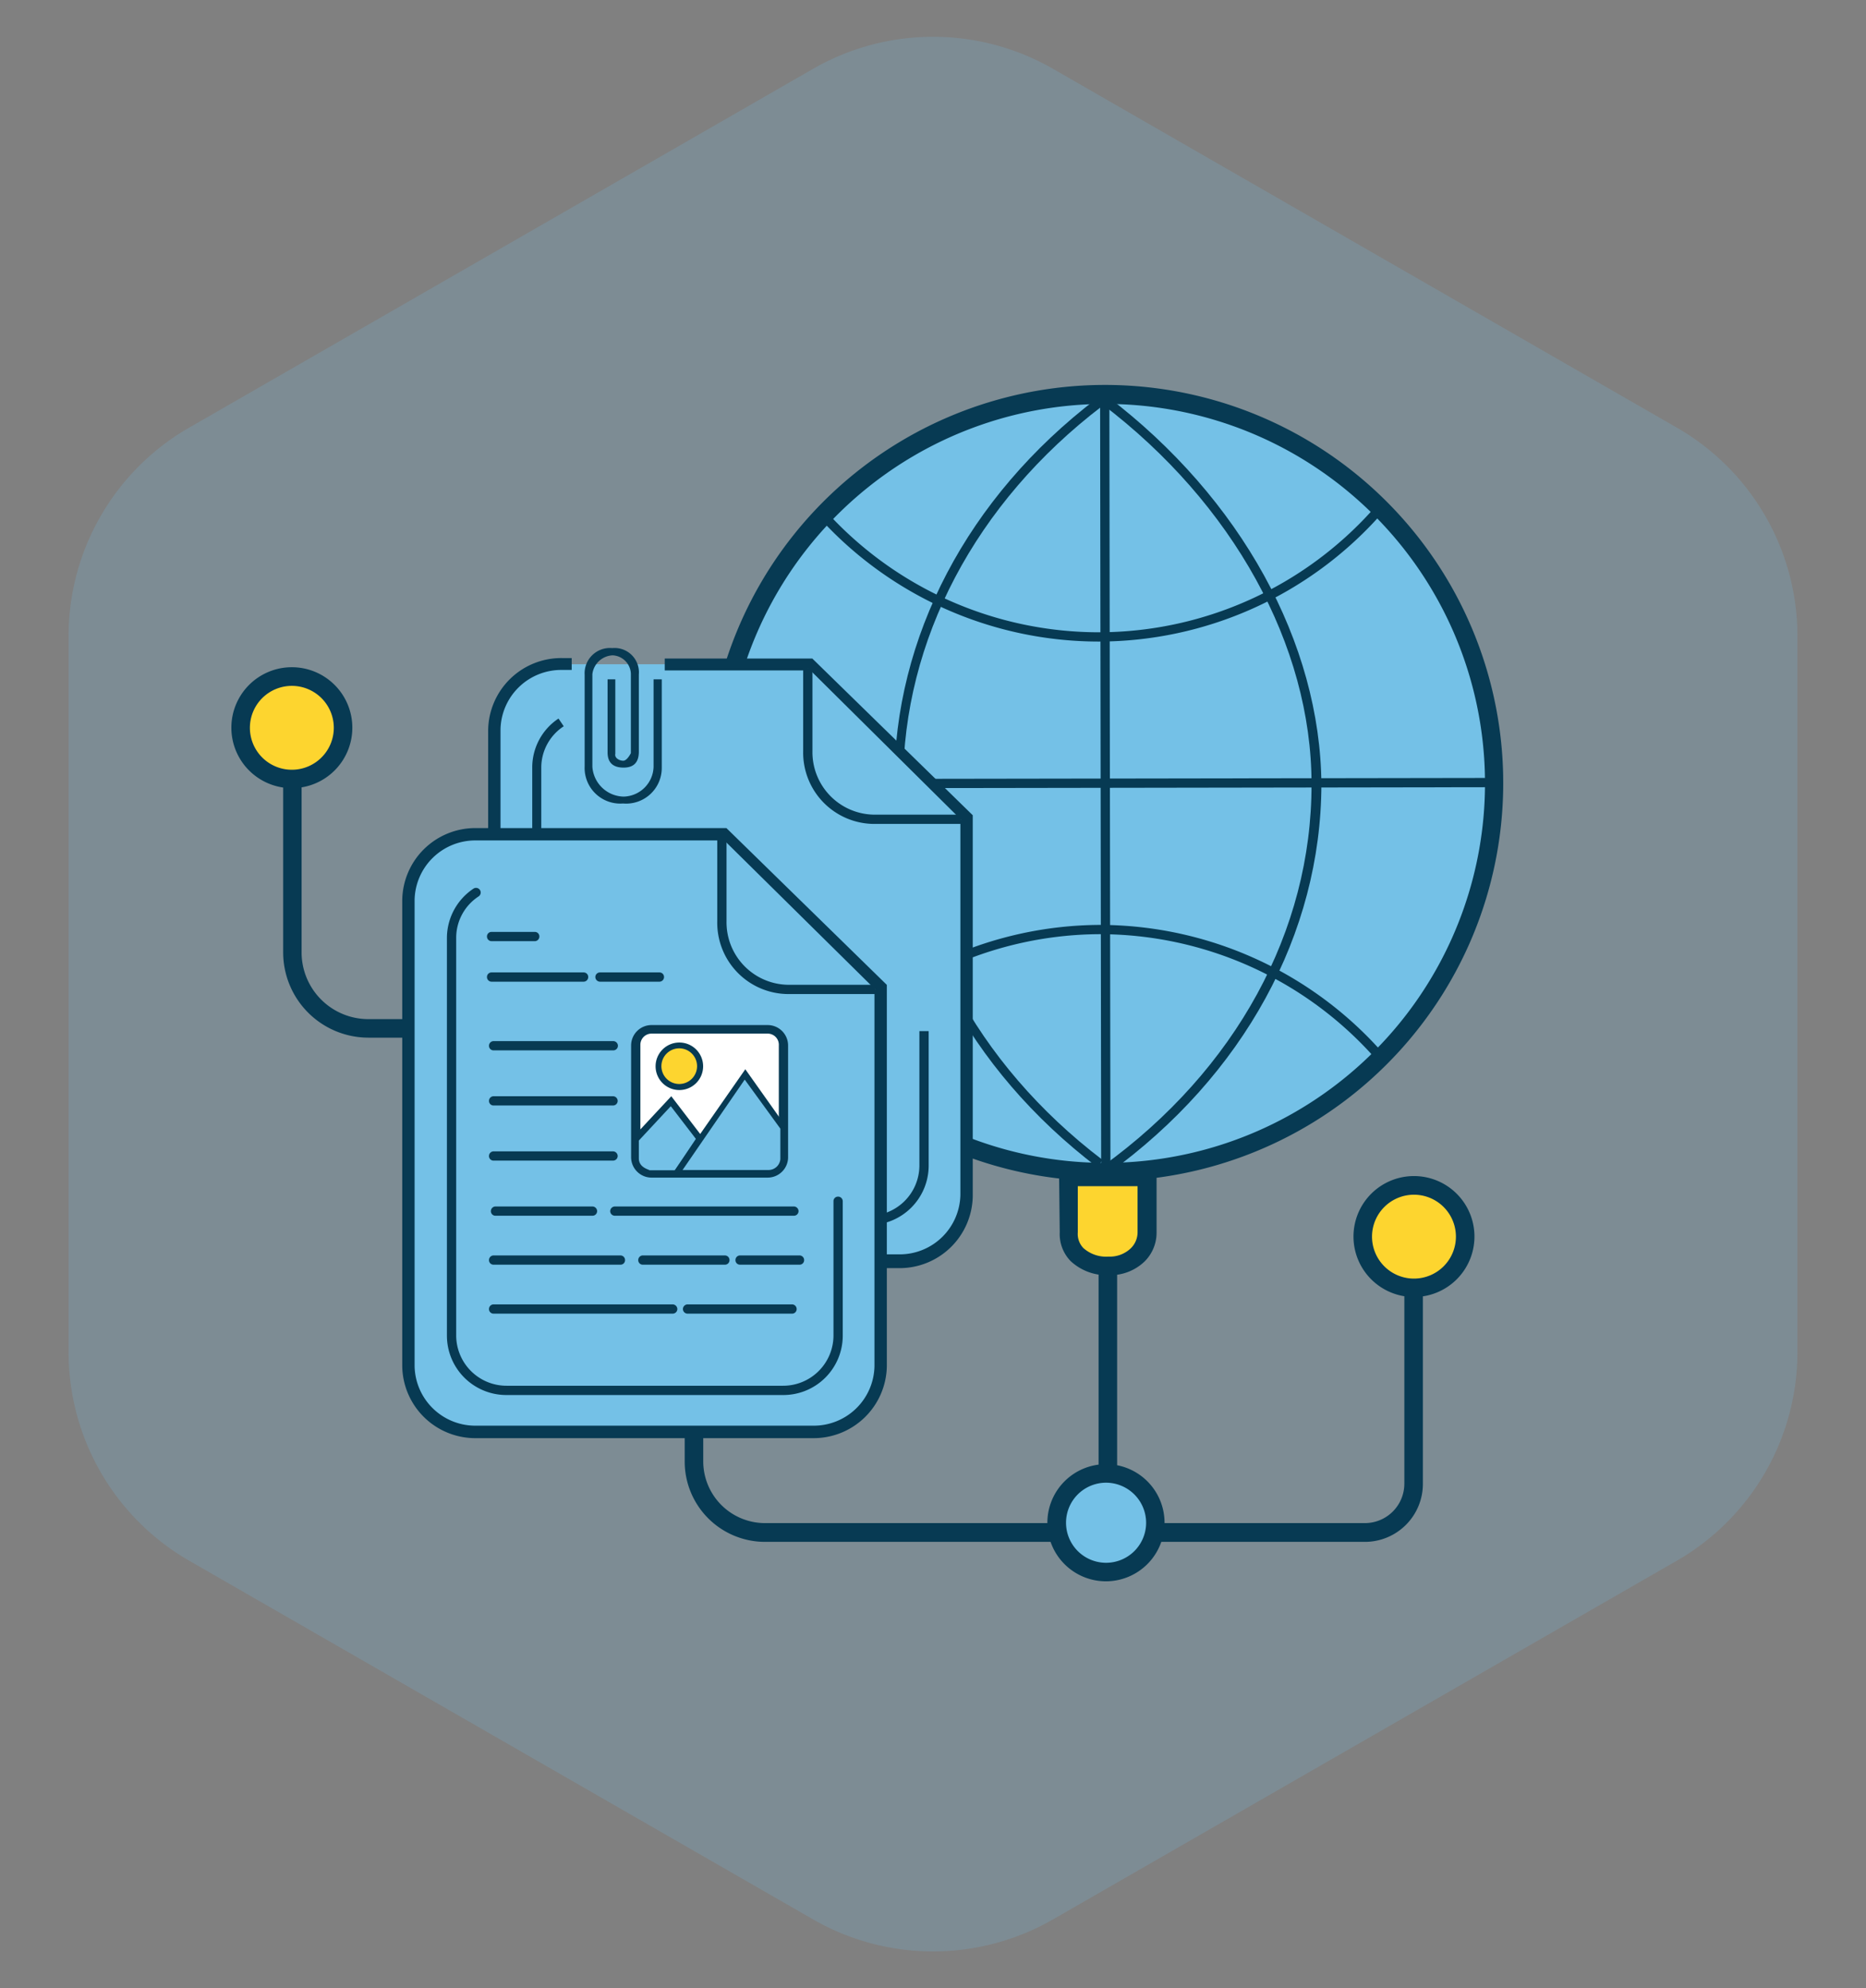<svg xmlns="http://www.w3.org/2000/svg" viewBox="0 0 157.03 167.35"><rect x="0" y="0" width="157.03" height="167.35" fill="#808080" stroke="none"/><defs><style>.web_svg__cls-5{fill:#74C1E7}.web_svg__cls-2{fill:#74C1E7}.web_svg__cls-3{fill:#073A53}.web_svg__cls-4{fill:#fdd52f}</style></defs><g id="first_group"><path id="web_svg___g_" data-name="&lt;g&gt;" d="M151.26 113.81V53.54A20.24 20.24 0 0 0 141.12 36L88.61 5.79a20.25 20.25 0 0 0-20.18 0L15.91 36A20.24 20.24 0 0 0 5.77 53.54v60.27a20.27 20.27 0 0 0 10.14 17.55l52.52 30.2a20.25 20.25 0 0 0 20.18 0l52.51-30.2a20.27 20.27 0 0 0 10.14-17.55z" opacity=".2" fill="#74C1E7"/><g id="web_svg__icon"><circle class="web_svg__cls-2" cx="93.01" cy="65.91" r="32.71"/><path class="web_svg__cls-3" d="M93 99.42a33.51 33.51 0 1 1 30.6-19.87A33.54 33.54 0 0 1 93 99.42zM93.05 34a31.94 31.94 0 1 0 29.12 45 31.93 31.93 0 0 0-29.12-45z"/><path class="web_svg__cls-3" transform="rotate(-.08 93.06 64.523)" d="M92.62 33.2h.78v65.78h-.78z"/><path class="web_svg__cls-3" d="M60.3 66.36l-.01-.78 64.93-.1v.78l-64.92.1zM69.54 89l-.54-.56a31.82 31.82 0 0 1 23.52-10.59h.06a31.81 31.81 0 0 1 23.54 10.5l-.58.52a31 31 0 0 0-23-10.24h-.06A31 31 0 0 0 69.54 89zM92.42 54a31.78 31.78 0 0 1-23.54-10.5l.58-.52a31 31 0 0 0 23 10.24h.06a31 31 0 0 0 23-10.32l.58.52A31.78 31.78 0 0 1 92.48 54z"/><path class="web_svg__cls-3" d="M93.28 98.77l-.46-.63C104 90.05 110.39 78.33 110.37 66c0-11.67-6.62-23.64-17.64-32l.47-.62c11.22 8.54 17.92 20.74 18 32.65-.03 12.56-6.54 24.5-17.92 32.74z"/><path class="web_svg__cls-3" d="M92.35 98.25C81.51 90 75.28 78.23 75.26 65.94s6.16-24.09 17-32.37l.48.62C82.09 42.32 76 53.89 76 65.94s6.14 23.59 16.78 31.69zM92.45 102.43h1.56V129h-1.56z"/><path class="web_svg__cls-3" d="M114.86 129.78H64.38a6.76 6.76 0 0 1-6.76-6.78V87.34H31a7.18 7.18 0 0 1-7.17-7.17V62.65h1.55v17.52A5.62 5.62 0 0 0 31 85.78h28.18V123a5.2 5.2 0 0 0 5.2 5.2h50.48a3.32 3.32 0 0 0 3.32-3.31v-17.17h1.56v17.19a4.88 4.88 0 0 1-4.88 4.87z"/><circle class="web_svg__cls-2" cx="93.08" cy="128.17" r="4.15"/><path class="web_svg__cls-3" d="M93.08 133.1a4.93 4.93 0 1 1 4.92-4.93 4.94 4.94 0 0 1-4.92 4.93zm0-8.3a3.37 3.37 0 1 0 3.37 3.37 3.38 3.38 0 0 0-3.37-3.37z"/><path class="web_svg__cls-4" d="M89.91 99.06v4.68c0 1.68 1.3 2.81 3.36 2.81a3 3 0 0 0 3.23-2.8v-4.69z"/><path class="web_svg__cls-3" d="M93.32 107.33a4.44 4.44 0 0 1-3.23-1.19 3.27 3.27 0 0 1-.91-2.42l-.06-5.43h8.21v5.46a3.41 3.41 0 0 1-1 2.42 4.14 4.14 0 0 1-3.01 1.16zm-2.62-7.49v3.89a1.71 1.71 0 0 0 .47 1.32 2.88 2.88 0 0 0 2.11.72 2.56 2.56 0 0 0 1.88-.7 1.89 1.89 0 0 0 .57-1.32v-3.91z"/><circle class="web_svg__cls-4" cx="118.96" cy="104.09" r="4.31"/><path class="web_svg__cls-3" d="M119 109.17a5.09 5.09 0 1 1 5.08-5.08 5.09 5.09 0 0 1-5.08 5.08zm0-8.61a3.53 3.53 0 1 0 3.52 3.53 3.53 3.53 0 0 0-3.52-3.53z"/><path class="web_svg__cls-5" d="M48.11 55.91h-.82a5.64 5.64 0 0 0-5.69 5.56v39.19a5.64 5.64 0 0 0 5.69 5.56h28.36a5.64 5.64 0 0 0 5.69-5.56V68.8L68.15 55.91H55.93"/><path class="web_svg__cls-3" d="M75.65 106.74H47.29a6.15 6.15 0 0 1-6.21-6.08V61.47a6.15 6.15 0 0 1 6.21-6.08h.82v1h-.82a5.11 5.11 0 0 0-5.17 5v39.19a5.11 5.11 0 0 0 5.17 5h28.36a5.11 5.11 0 0 0 5.17-5V69L67.94 56.43h-12v-1h12.42l13.5 13.19v32.08a6.16 6.16 0 0 1-6.21 6.04z"/><path class="web_svg__cls-2" d="M68 56.23v7A5.66 5.66 0 0 0 73.52 69h7.36"/><path class="web_svg__cls-3" d="M80.88 69.35h-7.36a6 6 0 0 1-5.93-6.13v-7h.78v7a5.26 5.26 0 0 0 5.15 5.35h7.36zM73.09 103.11H49.84a5 5 0 0 1-5.05-5V64.6A4.94 4.94 0 0 1 47 60.48l.44.65a4.16 4.16 0 0 0-1.89 3.47v33.54a4.24 4.24 0 0 0 4.27 4.19h23.27a4.24 4.24 0 0 0 4.28-4.19V86.79h.78v11.35a5 5 0 0 1-5.06 4.97z"/><path class="web_svg__cls-3" d="M55 57.18v7.37a2.58 2.58 0 0 1-2.52 2.5 2.69 2.69 0 0 1-2.63-2.52v-7.79a1.8 1.8 0 0 1 1.71-1.58 1.61 1.61 0 0 1 1.53 1.56v6.67s-.31.64-.64.64-.75-.23-.67-.58v-6.27h-.65v6.15c0 .88.48 1.28 1.35 1.28s1.28-.46 1.28-1.34v-6.5a2.05 2.05 0 0 0-2.24-2.22 2.13 2.13 0 0 0-2.32 2.24v7.72a3 3 0 0 0 3.23 3.12 3 3 0 0 0 3.26-3v-7.45z"/><circle class="web_svg__cls-4" cx="24.56" cy="61.25" r="4.31"/><path class="web_svg__cls-3" d="M24.56 66.34a5.09 5.09 0 1 1 5.09-5.09 5.09 5.09 0 0 1-5.09 5.09zm0-8.61a3.53 3.53 0 1 0 3.53 3.52 3.53 3.53 0 0 0-3.53-3.52z"/><path class="web_svg__cls-5" d="M48.7 70.22h12.22l13.19 12.9V115a5.64 5.64 0 0 1-5.69 5.56H40.06a5.64 5.64 0 0 1-5.69-5.56V75.78a5.65 5.65 0 0 1 5.69-5.56h8.64z"/><path class="web_svg__cls-3" d="M68.42 121.05H40.06a6.15 6.15 0 0 1-6.21-6.05V75.78a6.15 6.15 0 0 1 6.21-6.08h21.07l13.5 13.2V115a6.16 6.16 0 0 1-6.21 6.05zM40.06 70.74a5.11 5.11 0 0 0-5.17 5V115a5.11 5.11 0 0 0 5.17 5h28.36a5.11 5.11 0 0 0 5.17-5V83.34l-12.88-12.6z"/><path class="web_svg__cls-2" d="M60.75 70.54v7a5.66 5.66 0 0 0 5.54 5.74h7.36"/><path class="web_svg__cls-3" d="M73.65 83.67h-7.36a6 6 0 0 1-5.93-6.13v-7h.78v7a5.26 5.26 0 0 0 5.15 5.35h7.36zM65.86 117.42H42.61a5 5 0 0 1-5-5V78.91a5 5 0 0 1 2.23-4.11.39.39 0 1 1 .44.65 4.16 4.16 0 0 0-1.89 3.46v33.54a4.24 4.24 0 0 0 4.27 4.19h23.2a4.24 4.24 0 0 0 4.28-4.19v-11.34a.38.38 0 0 1 .39-.39.39.39 0 0 1 .39.39v11.34a5 5 0 0 1-5.06 4.97z"/><path class="web_svg__cls-3" d="M51.59 97.69H41.54a.38.38 0 0 1-.39-.39.39.39 0 0 1 .39-.39h10.05a.4.4 0 0 1 .39.39.39.39 0 0 1-.39.39zM49.86 102.33H41.7a.38.38 0 0 1-.39-.39.39.39 0 0 1 .39-.39h8.16a.4.4 0 0 1 .39.39.39.39 0 0 1-.39.39zM66.81 102.33H51.74a.39.39 0 0 1-.39-.39.4.4 0 0 1 .39-.39h15.07a.4.4 0 0 1 .39.39.39.39 0 0 1-.39.39zM61 106.45h-6.9a.38.38 0 0 1-.39-.39.39.39 0 0 1 .39-.39H61a.39.39 0 0 1 .39.39.38.38 0 0 1-.39.39zM67.28 106.45h-5a.38.38 0 0 1-.39-.39.39.39 0 0 1 .39-.39h5a.39.39 0 0 1 .39.39.38.38 0 0 1-.39.39zM52.21 106.45H41.54a.38.38 0 0 1-.39-.39.39.39 0 0 1 .39-.39h10.67a.39.39 0 0 1 .39.39.38.38 0 0 1-.39.39zM66.65 110.57h-8.79a.39.39 0 0 1-.39-.39.4.4 0 0 1 .39-.39h8.79a.39.39 0 0 1 .39.39.38.38 0 0 1-.39.39zM56.61 110.57H41.54a.38.38 0 0 1-.39-.39.39.39 0 0 1 .39-.39h15.07a.4.4 0 0 1 .39.39.39.39 0 0 1-.39.39zM51.59 93.05H41.54a.38.38 0 0 1-.39-.39.39.39 0 0 1 .39-.39h10.05a.4.4 0 0 1 .39.39.39.39 0 0 1-.39.39zM51.59 88.41H41.54a.38.38 0 0 1-.39-.39.39.39 0 0 1 .39-.39h10.05A.4.4 0 0 1 52 88a.39.39 0 0 1-.41.41z"/><rect x="53.5" y="86.62" width="12.43" height="12.11" rx="1.27" ry="1.27" fill="#fff"/><path class="web_svg__cls-3" d="M64.6 99.12h-9.78a1.72 1.72 0 0 1-1.71-1.71V88a1.72 1.72 0 0 1 1.71-1.72h9.78A1.72 1.72 0 0 1 66.32 88v9.46a1.72 1.72 0 0 1-1.72 1.66zM54.82 87a.94.94 0 0 0-.93.94v9.46a.93.93 0 0 0 .93.93h9.78a.94.94 0 0 0 .94-.93V88a.94.94 0 0 0-.94-1z"/><circle class="web_svg__cls-4" cx="57.17" cy="89.73" r="1.75"/><path class="web_svg__cls-3" d="M57.17 91.75a2 2 0 1 1 2-2 2 2 0 0 1-2 2zm0-3.51a1.5 1.5 0 1 0 1.49 1.49 1.5 1.5 0 0 0-1.49-1.49z"/><path class="web_svg__cls-2" d="M53.5 95.86l3-3.19 2.41 3.15-2 2.91H54.6s-1.12-.18-1.12-1.21z"/><path class="web_svg__cls-3" d="M57.06 99h-2.44a1.54 1.54 0 0 1-1.38-1.47v-1.77l3.25-3.49 2.71 3.54zm-3.3-3v1.5c0 .79.87.94.9 1h2.13l1.77-2.64-2.11-2.75z"/><path class="web_svg__cls-2" d="M65.89 94.87l-3.17-4.44-5.72 8.3h7.72a1.23 1.23 0 0 0 1.26-1.19v-2.66z"/><path class="web_svg__cls-3" d="M64.67 99h-8.22l6.27-9L66 94.63h.16v2.89A1.49 1.49 0 0 1 64.67 99zm-7.23-.52h7.23a1 1 0 0 0 1-.93V95l-3-4.13zM55.49 82.63h-5a.4.4 0 0 1-.39-.39.39.39 0 0 1 .39-.39h5a.38.38 0 0 1 .39.39.39.39 0 0 1-.39.39zM45 79.22h-3.63a.39.39 0 0 1-.39-.39.38.38 0 0 1 .39-.39H45a.38.38 0 0 1 .39.39.39.39 0 0 1-.39.39zM49.11 82.63h-7.74a.39.39 0 0 1-.39-.39.38.38 0 0 1 .39-.39h7.74a.38.38 0 0 1 .39.39.39.39 0 0 1-.39.39z"/></g></g></svg>
